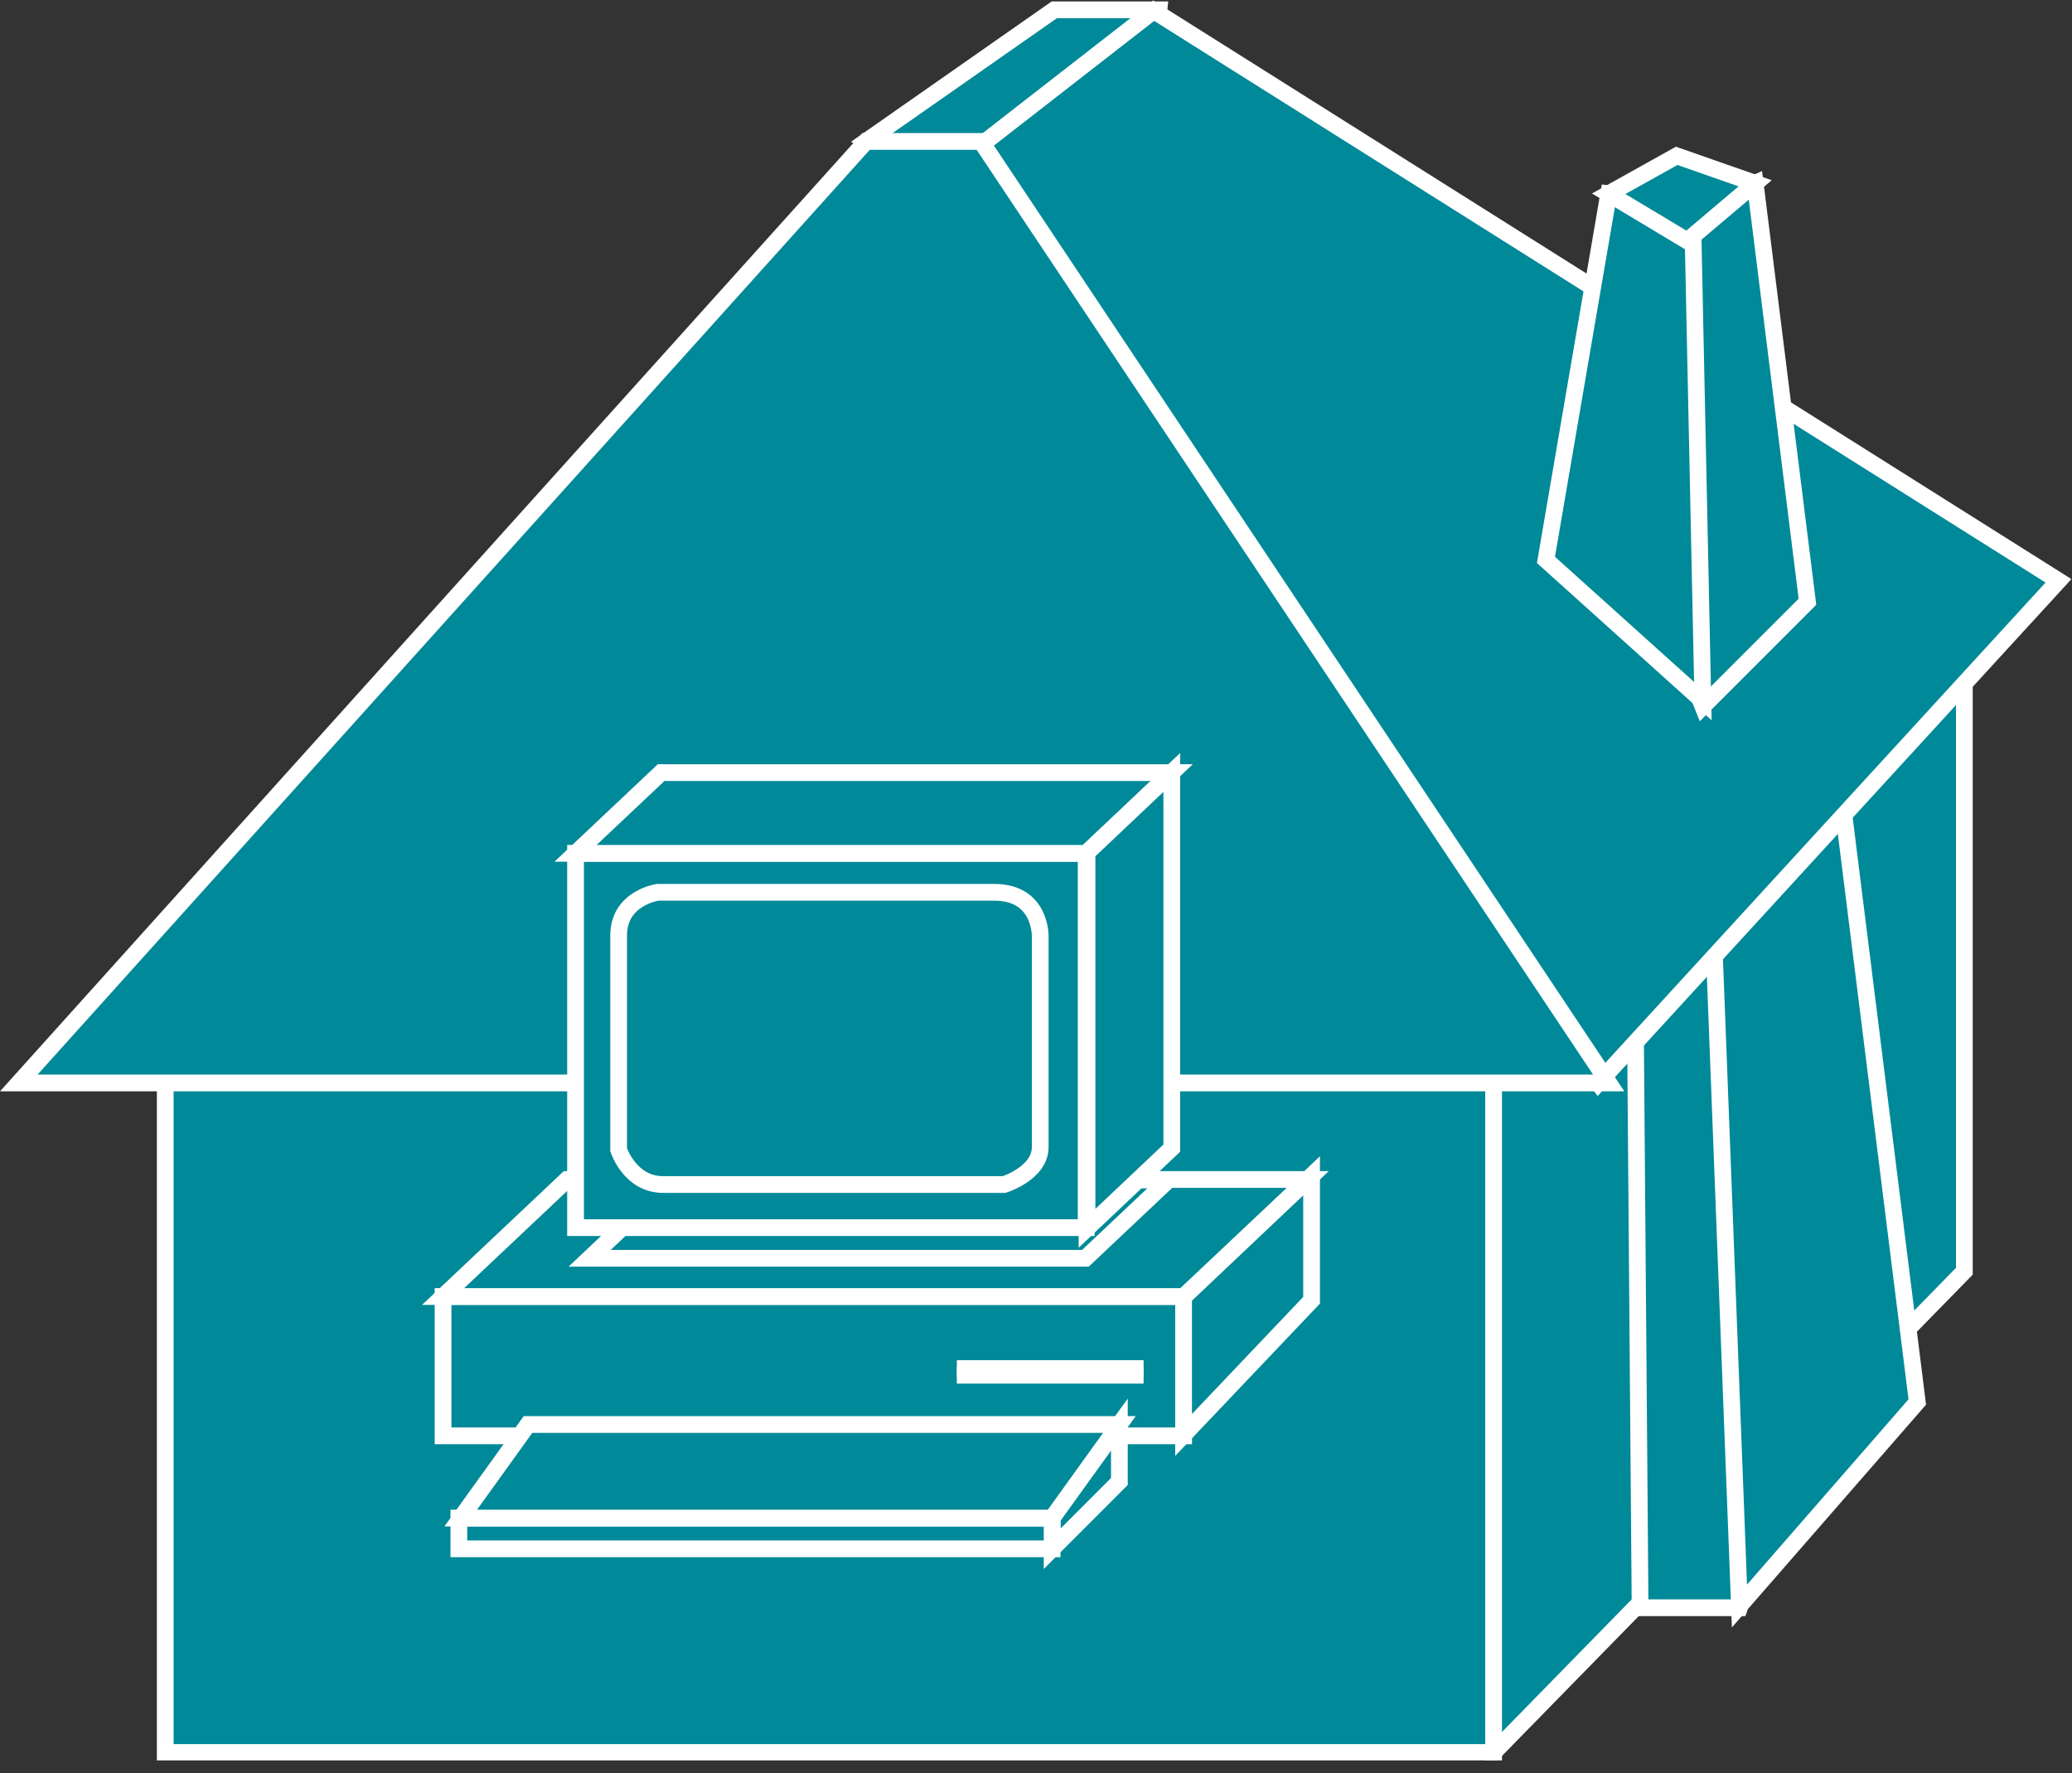 <?xml version="1.0" encoding="UTF-8" standalone="no"?>
<svg
   xmlns:dc="http://purl.org/dc/elements/1.1/"
   xmlns:cc="http://creativecommons.org/ns#"
   xmlns:rdf="http://www.w3.org/1999/02/22-rdf-syntax-ns#"
   xmlns:svg="http://www.w3.org/2000/svg"
   xmlns="http://www.w3.org/2000/svg"
   viewBox="0 0 66.013 56.48"
   height="56.48"
   width="66.013"
   xml:space="preserve"
   id="svg2"
   version="1.1"><rect x="0" y="0" width="66.013" height="56.48" fill="#333333" stroke="none"/><defs
     id="defs6"><clipPath
       id="clipPath20"
       clipPathUnits="userSpaceOnUse"><path
         id="path18"
         d="M 0,3 V 424 H 495 V 3 Z" /></clipPath></defs><g
     transform="matrix(1.333,0,0,-1.333,0,56.48)"
     id="g10"><g
       transform="scale(0.1)"
       id="g12"><g
         id="g14"><g
           clip-path="url(#clipPath20)"
           id="g16"><path
             id="path22"
             style="fill:#008998;fill-opacity:1;fill-rule:nonzero;stroke:none"
             d="m 206.992,389.902 45,31.465 h 25 l -2.5,-23.965 -32.5,-30 -35,22.5" /><path
             id="path24"
             style="fill:none;stroke:#ffffff;stroke-width:4;stroke-linecap:butt;stroke-linejoin:miter;stroke-miterlimit:4;stroke-dasharray:none;stroke-opacity:1"
             d="m 206.992,389.902 45,31.465 h 25 l -2.5,-23.965 -32.5,-30 z" /><path
             id="path26"
             style="fill:#008998;fill-opacity:1;fill-rule:nonzero;stroke:none"
             d="m 39.492,4.902 h 317.5 v 172.5 h -317.5 z" /><path
             id="path28"
             style="fill:none;stroke:#ffffff;stroke-width:4;stroke-linecap:butt;stroke-linejoin:miter;stroke-miterlimit:4;stroke-dasharray:none;stroke-opacity:1"
             d="M 39.492,177.402 H 356.992 V 4.902 H 39.492 Z" /><path
             id="path30"
             style="fill:#008998;fill-opacity:1;fill-rule:nonzero;stroke:none"
             d="m 356.992,177.402 112.5,107.5 v -165 L 356.992,4.902 V 177.402" /><path
             id="path32"
             style="fill:none;stroke:#ffffff;stroke-width:4;stroke-linecap:butt;stroke-linejoin:miter;stroke-miterlimit:4;stroke-dasharray:none;stroke-opacity:1"
             d="m 356.992,177.402 112.5,107.5 v -165 L 356.992,4.902 Z" /><path
             id="path34"
             style="fill:#008998;fill-opacity:1;fill-rule:nonzero;stroke:none"
             d="m 415.742,39.492 h -23.75 l -1.25,155.41 18.75,7.5 11.25,-10 2.5,-131.25 -7.5,-21.66" /><path
             id="path36"
             style="fill:none;stroke:#ffffff;stroke-width:4;stroke-linecap:butt;stroke-linejoin:miter;stroke-miterlimit:4;stroke-dasharray:none;stroke-opacity:1"
             d="m 415.742,39.492 h -23.75 l -1.25,155.41 18.75,7.5 11.25,-10 2.5,-131.25 z" /><path
             id="path38"
             style="fill:#008998;fill-opacity:1;fill-rule:nonzero;stroke:none"
             d="m 409.492,202.402 6.25,-162.5 42.5,48.75 -18.75,150 -30,-36.25" /><path
             id="path40"
             style="fill:none;stroke:#ffffff;stroke-width:4;stroke-linecap:butt;stroke-linejoin:miter;stroke-miterlimit:4;stroke-dasharray:none;stroke-opacity:1"
             d="m 409.492,202.402 6.25,-162.5 42.5,48.75 -18.75,150 z" /><path
             id="path42"
             style="fill:#008998;fill-opacity:1;fill-rule:nonzero;stroke:none"
             d="m 381.992,164.902 -162.5,212.5 56.25,43.75 216.25,-136.25 -110,-120" /><path
             id="path44"
             style="fill:none;stroke:#ffffff;stroke-width:4;stroke-linecap:butt;stroke-linejoin:miter;stroke-miterlimit:4;stroke-dasharray:none;stroke-opacity:1"
             d="m 381.992,164.902 -162.5,212.5 56.25,43.75 216.25,-136.25 z" /><path
             id="path46"
             style="fill:#008998;fill-opacity:1;fill-rule:nonzero;stroke:none"
             d="m 406.992,254.902 25,25 -12.5,100 -22.5,-10 v -90 l 10,-25" /><path
             id="path48"
             style="fill:none;stroke:#ffffff;stroke-width:4;stroke-linecap:butt;stroke-linejoin:miter;stroke-miterlimit:4;stroke-dasharray:none;stroke-opacity:1"
             d="m 406.992,254.902 25,25 -12.5,100 -22.5,-10 v -90 z" /><path
             id="path50"
             style="fill:#008998;fill-opacity:1;fill-rule:nonzero;stroke:none"
             d="m 369.492,289.902 37.5,-33.75 -2.5,118.75 -20,2.5 -15,-87.5" /><path
             id="path52"
             style="fill:none;stroke:#ffffff;stroke-width:4;stroke-linecap:butt;stroke-linejoin:miter;stroke-miterlimit:4;stroke-dasharray:none;stroke-opacity:1"
             d="m 369.492,289.902 37.5,-33.75 -2.5,118.75 -20,2.5 z" /><path
             id="path54"
             style="fill:#008998;fill-opacity:1;fill-rule:nonzero;stroke:none"
             d="m 384.492,377.402 18.75,-11.25 16.25,13.75 -18.75,6.563 -16.25,-9.063" /><path
             id="path56"
             style="fill:none;stroke:#ffffff;stroke-width:4;stroke-linecap:butt;stroke-linejoin:miter;stroke-miterlimit:4;stroke-dasharray:none;stroke-opacity:1"
             d="m 384.492,377.402 18.75,-11.25 16.25,13.75 -18.75,6.563 z" /><path
             id="path58"
             style="fill:#008998;fill-opacity:1;fill-rule:nonzero;stroke:none"
             d="m 234.492,389.902 150,-225 H 4.492 l 202.5,225 h 27.5" /><path
             id="path60"
             style="fill:none;stroke:#ffffff;stroke-width:4;stroke-linecap:butt;stroke-linejoin:miter;stroke-miterlimit:4;stroke-dasharray:none;stroke-opacity:1"
             d="m 234.492,389.902 150,-225 H 4.492 l 202.5,225 z" /><path
             id="path62"
             style="fill:#008998;fill-opacity:1;fill-rule:nonzero;stroke:none"
             d="m 105.898,80.574 h 177 v 33.285 h -177 z" /><path
             id="path64"
             style="fill:none;stroke:#ffffff;stroke-width:4;stroke-linecap:butt;stroke-linejoin:miter;stroke-miterlimit:4;stroke-dasharray:none;stroke-opacity:1"
             d="m 282.898,80.574 v 33.285 h -177 V 80.574 Z" /><path
             id="path66"
             style="fill:#008998;fill-opacity:1;fill-rule:nonzero;stroke:none"
             d="m 228.691,95.051 h 44.637" /><path
             id="path68"
             style="fill:none;stroke:#ffffff;stroke-width:4;stroke-linecap:butt;stroke-linejoin:miter;stroke-miterlimit:4;stroke-dasharray:none;stroke-opacity:1"
             d="m 228.691,95.051 h 44.637" /><path
             id="path70"
             style="fill:#008998;fill-opacity:1;fill-rule:nonzero;stroke:none"
             d="m 228.691,96.652 h 44.637" /><path
             id="path72"
             style="fill:none;stroke:#ffffff;stroke-width:4;stroke-linecap:butt;stroke-linejoin:miter;stroke-miterlimit:4;stroke-dasharray:none;stroke-opacity:1"
             d="m 228.691,96.652 h 44.637" /><path
             id="path74"
             style="fill:#008998;fill-opacity:1;fill-rule:nonzero;stroke:none"
             d="m 313.477,112.969 v 29.765 L 282.883,113.73 V 80.781 l 30.594,32.188" /><path
             id="path76"
             style="fill:none;stroke:#ffffff;stroke-width:4;stroke-linecap:butt;stroke-linejoin:miter;stroke-miterlimit:4;stroke-dasharray:none;stroke-opacity:1"
             d="m 313.477,112.969 v 29.765 L 282.883,113.73 V 80.781 Z" /><path
             id="path78"
             style="fill:#008998;fill-opacity:1;fill-rule:nonzero;stroke:none"
             d="m 251.465,53.574 v 7.461 l 16.074,22.246 V 69.656 L 251.465,53.574" /><path
             id="path80"
             style="fill:none;stroke:#ffffff;stroke-width:4;stroke-linecap:butt;stroke-linejoin:miter;stroke-miterlimit:4;stroke-dasharray:none;stroke-opacity:1"
             d="m 251.465,53.574 v 7.461 l 16.074,22.246 v -13.625 z" /><path
             id="path82"
             style="fill:#008998;fill-opacity:1;fill-rule:nonzero;stroke:none"
             d="m 109.668,53.574 h 141.797 v 7.344 H 109.668 Z" /><path
             id="path84"
             style="fill:none;stroke:#ffffff;stroke-width:4;stroke-linecap:butt;stroke-linejoin:miter;stroke-miterlimit:4;stroke-dasharray:none;stroke-opacity:1"
             d="M 251.465,60.918 V 53.574 H 109.668 v 7.344 z" /><path
             id="path86"
             style="fill:#008998;fill-opacity:1;fill-rule:nonzero;stroke:none"
             d="M 251.465,60.918 H 110.117 l 16.082,22.363 h 141.34 L 251.465,60.918" /><path
             id="path88"
             style="fill:none;stroke:#ffffff;stroke-width:4;stroke-linecap:butt;stroke-linejoin:miter;stroke-miterlimit:4;stroke-dasharray:none;stroke-opacity:1"
             d="M 251.465,60.918 H 110.117 l 16.082,22.363 h 141.34 z" /><path
             id="path90"
             style="fill:#008998;fill-opacity:1;fill-rule:nonzero;stroke:none"
             d="M 312.559,141.836 H 135.547 l -29.649,-27.977 h 177 l 29.661,27.977" /><path
             id="path92"
             style="fill:none;stroke:#ffffff;stroke-width:4;stroke-linecap:butt;stroke-linejoin:miter;stroke-miterlimit:4;stroke-dasharray:none;stroke-opacity:1"
             d="M 312.559,141.836 H 135.547 l -29.649,-27.977 h 177 z" /><path
             id="path94"
             style="fill:#008998;fill-opacity:1;fill-rule:nonzero;stroke:none"
             d="M 279.258,141.719 H 160.77 l -19.852,-18.723 h 118.496 l 19.844,18.723" /><path
             id="path96"
             style="fill:none;stroke:#ffffff;stroke-width:4;stroke-linecap:butt;stroke-linejoin:miter;stroke-miterlimit:4;stroke-dasharray:none;stroke-opacity:1"
             d="M 279.258,141.719 H 160.77 l -19.852,-18.723 h 118.496 z" /><path
             id="path98"
             style="fill:#008998;fill-opacity:1;fill-rule:nonzero;stroke:none"
             d="m 137.559,130.324 h 122.043 v 89.453 H 137.559 Z" /><path
             id="path100"
             style="fill:none;stroke:#ffffff;stroke-width:4;stroke-linecap:butt;stroke-linejoin:miter;stroke-miterlimit:4;stroke-dasharray:none;stroke-opacity:1"
             d="M 137.559,219.777 H 259.602 V 130.324 H 137.559 Z" /><path
             id="path102"
             style="fill:#008998;fill-opacity:1;fill-rule:nonzero;stroke:none"
             d="m 147.859,200.156 c 0,8.977 9.309,10.305 9.309,10.305 0,0 71.836,0 80.488,0 11.297,0 10.965,-10.637 10.965,-10.637 0,0 0,-43.894 0,-50.215 0,-6.316 -8.641,-8.984 -8.641,-8.984 0,0 -73.496,0 -81.484,0 -7.969,0 -10.637,8.32 -10.637,8.32 v 51.211" /><path
             id="path104"
             style="fill:none;stroke:#ffffff;stroke-width:4;stroke-linecap:butt;stroke-linejoin:miter;stroke-miterlimit:4;stroke-dasharray:none;stroke-opacity:1"
             d="m 147.859,200.156 c 0,8.977 9.309,10.305 9.309,10.305 0,0 71.836,0 80.488,0 11.297,0 10.965,-10.637 10.965,-10.637 0,0 0,-43.894 0,-50.215 0,-6.316 -8.641,-8.984 -8.641,-8.984 0,0 -73.496,0 -81.484,0 -7.969,0 -10.637,8.32 -10.637,8.32 z" /><path
             id="path106"
             style="fill:#008998;fill-opacity:1;fill-rule:nonzero;stroke:none"
             d="M 280.051,239.063 H 158.008 l -20.449,-19.286 h 122.043 l 20.449,19.286" /><path
             id="path108"
             style="fill:none;stroke:#ffffff;stroke-width:4;stroke-linecap:butt;stroke-linejoin:miter;stroke-miterlimit:4;stroke-dasharray:none;stroke-opacity:1"
             d="M 280.051,239.063 H 158.008 l -20.449,-19.286 h 122.043 z" /><path
             id="path110"
             style="fill:#008998;fill-opacity:1;fill-rule:nonzero;stroke:none"
             d="m 280.059,149.324 v 89.778 l -20.254,-19.161 v -89.773 l 20.254,19.156" /><path
             id="path112"
             style="fill:none;stroke:#ffffff;stroke-width:4;stroke-linecap:butt;stroke-linejoin:miter;stroke-miterlimit:4;stroke-dasharray:none;stroke-opacity:1"
             d="m 280.059,149.324 v 89.778 l -20.254,-19.161 v -89.773 z" /></g></g></g></g></svg>